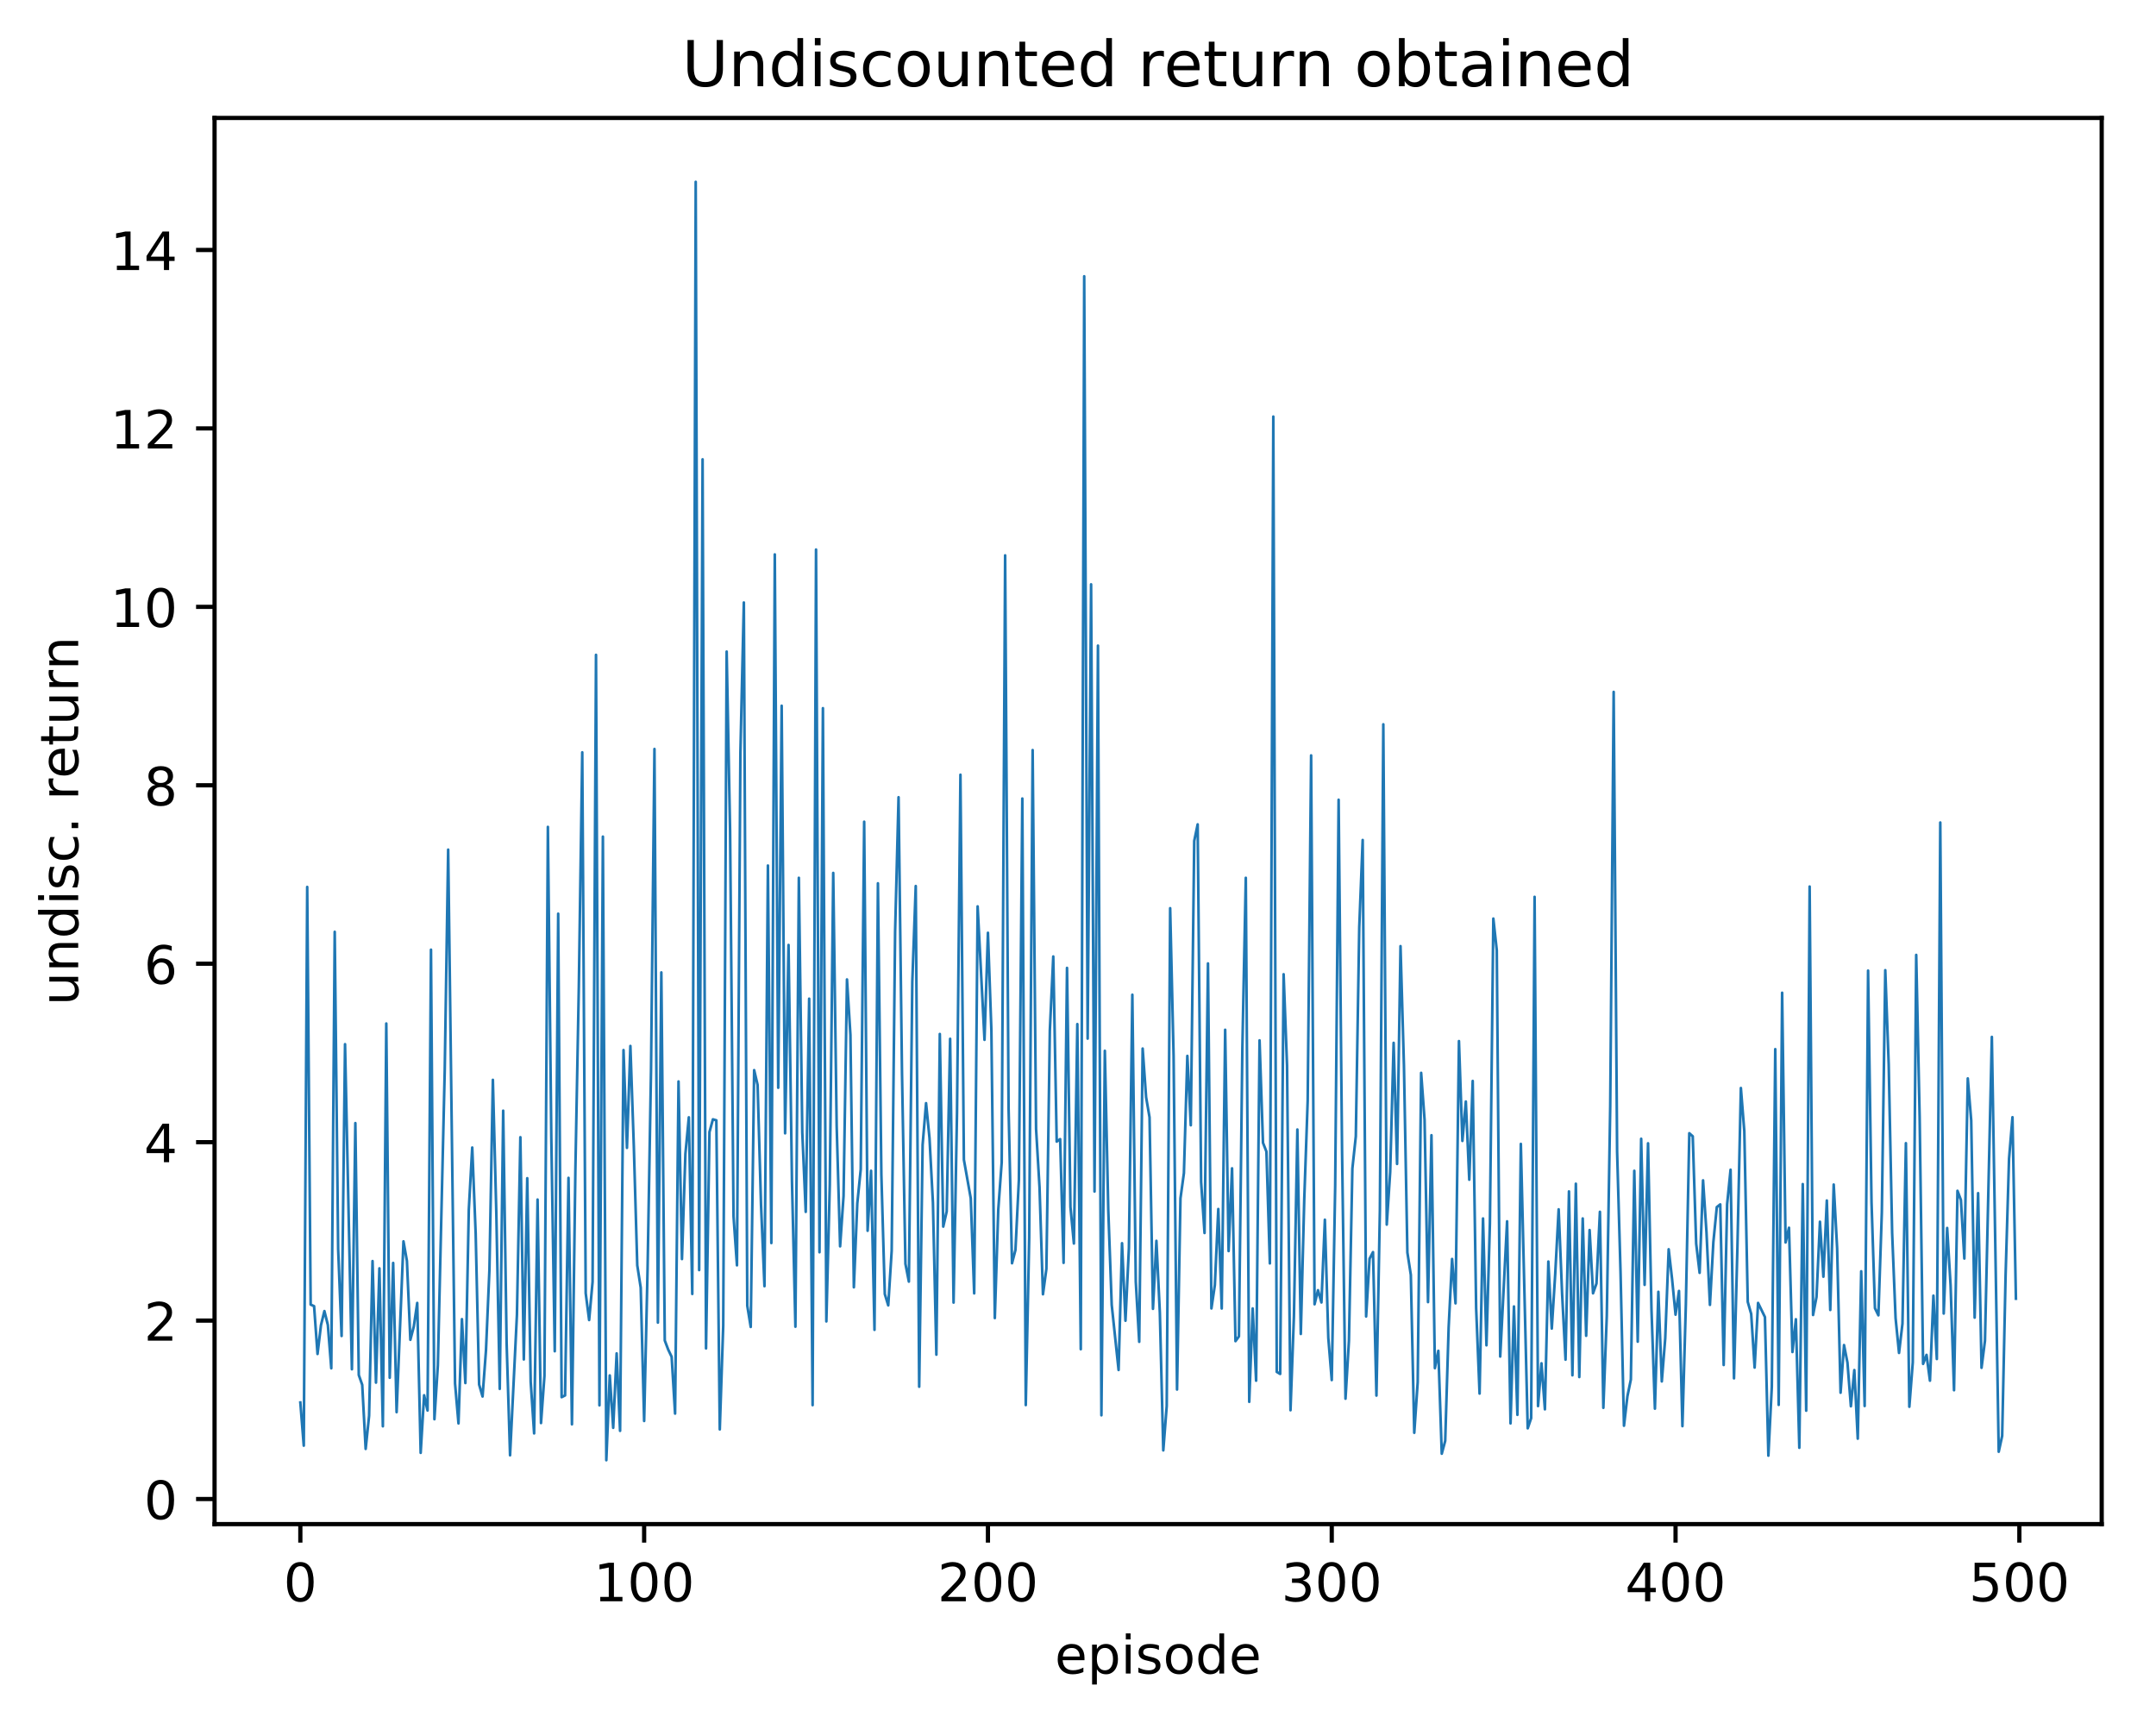 <?xml version="1.0" encoding="utf-8" standalone="no"?>
<!DOCTYPE svg PUBLIC "-//W3C//DTD SVG 1.1//EN"
  "http://www.w3.org/Graphics/SVG/1.1/DTD/svg11.dtd">
<!-- Created with matplotlib (http://matplotlib.org/) -->
<svg height="325pt" version="1.1" viewBox="0 0 408 325" width="408pt" xmlns="http://www.w3.org/2000/svg" xmlns:xlink="http://www.w3.org/1999/xlink">
 <defs>
  <style type="text/css">
*{stroke-linecap:butt;stroke-linejoin:round;}
  </style>
 </defs>
 <g id="figure_1">
  <g id="patch_1">
   <path d="M 0 325.986 
L 408.423 325.986 
L 408.423 0 
L 0 0 
z
" style="fill:#ffffff;"/>
  </g>
  <g id="axes_1">
   <g id="patch_2">
    <path d="M 40.603 288.43 
L 397.723 288.43 
L 397.723 22.318 
L 40.603 22.318 
z
" style="fill:#ffffff;"/>
   </g>
   <g id="matplotlib.axis_1">
    <g id="xtick_1">
     <g id="line2d_1">
      <defs>
       <path d="M 0 0 
L 0 3.5 
" id="mb8a145ad84" style="stroke:#000000;stroke-width:0.8;"/>
      </defs>
      <g>
       <use style="stroke:#000000;stroke-width:0.8;" x="56.836" xlink:href="#mb8a145ad84" y="288.43"/>
      </g>
     </g>
     <g id="text_1">
      <!-- 0 -->
      <defs>
       <path d="M 31.781 66.406 
Q 24.172 66.406 20.328 58.906 
Q 16.5 51.422 16.5 36.375 
Q 16.5 21.391 20.328 13.891 
Q 24.172 6.391 31.781 6.391 
Q 39.453 6.391 43.281 13.891 
Q 47.125 21.391 47.125 36.375 
Q 47.125 51.422 43.281 58.906 
Q 39.453 66.406 31.781 66.406 
z
M 31.781 74.219 
Q 44.047 74.219 50.516 64.516 
Q 56.984 54.828 56.984 36.375 
Q 56.984 17.969 50.516 8.266 
Q 44.047 -1.422 31.781 -1.422 
Q 19.531 -1.422 13.062 8.266 
Q 6.594 17.969 6.594 36.375 
Q 6.594 54.828 13.062 64.516 
Q 19.531 74.219 31.781 74.219 
z
" id="DejaVuSans-30"/>
      </defs>
      <g transform="translate(53.655 303.029)scale(0.1 -0.1)">
       <use xlink:href="#DejaVuSans-30"/>
      </g>
     </g>
    </g>
    <g id="xtick_2">
     <g id="line2d_2">
      <g>
       <use style="stroke:#000000;stroke-width:0.8;" x="121.897" xlink:href="#mb8a145ad84" y="288.43"/>
      </g>
     </g>
     <g id="text_2">
      <!-- 100 -->
      <defs>
       <path d="M 12.406 8.297 
L 28.516 8.297 
L 28.516 63.922 
L 10.984 60.406 
L 10.984 69.391 
L 28.422 72.906 
L 38.281 72.906 
L 38.281 8.297 
L 54.391 8.297 
L 54.391 0 
L 12.406 0 
z
" id="DejaVuSans-31"/>
      </defs>
      <g transform="translate(112.353 303.029)scale(0.1 -0.1)">
       <use xlink:href="#DejaVuSans-31"/>
       <use x="63.623" xlink:href="#DejaVuSans-30"/>
       <use x="127.246" xlink:href="#DejaVuSans-30"/>
      </g>
     </g>
    </g>
    <g id="xtick_3">
     <g id="line2d_3">
      <g>
       <use style="stroke:#000000;stroke-width:0.8;" x="186.958" xlink:href="#mb8a145ad84" y="288.43"/>
      </g>
     </g>
     <g id="text_3">
      <!-- 200 -->
      <defs>
       <path d="M 19.188 8.297 
L 53.609 8.297 
L 53.609 0 
L 7.328 0 
L 7.328 8.297 
Q 12.938 14.109 22.625 23.891 
Q 32.328 33.688 34.812 36.531 
Q 39.547 41.844 41.422 45.531 
Q 43.312 49.219 43.312 52.781 
Q 43.312 58.594 39.234 62.25 
Q 35.156 65.922 28.609 65.922 
Q 23.969 65.922 18.812 64.312 
Q 13.672 62.703 7.812 59.422 
L 7.812 69.391 
Q 13.766 71.781 18.938 73 
Q 24.125 74.219 28.422 74.219 
Q 39.75 74.219 46.484 68.547 
Q 53.219 62.891 53.219 53.422 
Q 53.219 48.922 51.531 44.891 
Q 49.859 40.875 45.406 35.406 
Q 44.188 33.984 37.641 27.219 
Q 31.109 20.453 19.188 8.297 
z
" id="DejaVuSans-32"/>
      </defs>
      <g transform="translate(177.414 303.029)scale(0.1 -0.1)">
       <use xlink:href="#DejaVuSans-32"/>
       <use x="63.623" xlink:href="#DejaVuSans-30"/>
       <use x="127.246" xlink:href="#DejaVuSans-30"/>
      </g>
     </g>
    </g>
    <g id="xtick_4">
     <g id="line2d_4">
      <g>
       <use style="stroke:#000000;stroke-width:0.8;" x="252.019" xlink:href="#mb8a145ad84" y="288.43"/>
      </g>
     </g>
     <g id="text_4">
      <!-- 300 -->
      <defs>
       <path d="M 40.578 39.312 
Q 47.656 37.797 51.625 33 
Q 55.609 28.219 55.609 21.188 
Q 55.609 10.406 48.188 4.484 
Q 40.766 -1.422 27.094 -1.422 
Q 22.516 -1.422 17.656 -0.516 
Q 12.797 0.391 7.625 2.203 
L 7.625 11.719 
Q 11.719 9.328 16.594 8.109 
Q 21.484 6.891 26.812 6.891 
Q 36.078 6.891 40.938 10.547 
Q 45.797 14.203 45.797 21.188 
Q 45.797 27.641 41.281 31.266 
Q 36.766 34.906 28.719 34.906 
L 20.219 34.906 
L 20.219 43.016 
L 29.109 43.016 
Q 36.375 43.016 40.234 45.922 
Q 44.094 48.828 44.094 54.297 
Q 44.094 59.906 40.109 62.906 
Q 36.141 65.922 28.719 65.922 
Q 24.656 65.922 20.016 65.031 
Q 15.375 64.156 9.812 62.312 
L 9.812 71.094 
Q 15.438 72.656 20.344 73.438 
Q 25.25 74.219 29.594 74.219 
Q 40.828 74.219 47.359 69.109 
Q 53.906 64.016 53.906 55.328 
Q 53.906 49.266 50.438 45.094 
Q 46.969 40.922 40.578 39.312 
z
" id="DejaVuSans-33"/>
      </defs>
      <g transform="translate(242.475 303.029)scale(0.1 -0.1)">
       <use xlink:href="#DejaVuSans-33"/>
       <use x="63.623" xlink:href="#DejaVuSans-30"/>
       <use x="127.246" xlink:href="#DejaVuSans-30"/>
      </g>
     </g>
    </g>
    <g id="xtick_5">
     <g id="line2d_5">
      <g>
       <use style="stroke:#000000;stroke-width:0.8;" x="317.08" xlink:href="#mb8a145ad84" y="288.43"/>
      </g>
     </g>
     <g id="text_5">
      <!-- 400 -->
      <defs>
       <path d="M 37.797 64.312 
L 12.891 25.391 
L 37.797 25.391 
z
M 35.203 72.906 
L 47.609 72.906 
L 47.609 25.391 
L 58.016 25.391 
L 58.016 17.188 
L 47.609 17.188 
L 47.609 0 
L 37.797 0 
L 37.797 17.188 
L 4.891 17.188 
L 4.891 26.703 
z
" id="DejaVuSans-34"/>
      </defs>
      <g transform="translate(307.536 303.029)scale(0.1 -0.1)">
       <use xlink:href="#DejaVuSans-34"/>
       <use x="63.623" xlink:href="#DejaVuSans-30"/>
       <use x="127.246" xlink:href="#DejaVuSans-30"/>
      </g>
     </g>
    </g>
    <g id="xtick_6">
     <g id="line2d_6">
      <g>
       <use style="stroke:#000000;stroke-width:0.8;" x="382.141" xlink:href="#mb8a145ad84" y="288.43"/>
      </g>
     </g>
     <g id="text_6">
      <!-- 500 -->
      <defs>
       <path d="M 10.797 72.906 
L 49.516 72.906 
L 49.516 64.594 
L 19.828 64.594 
L 19.828 46.734 
Q 21.969 47.469 24.109 47.828 
Q 26.266 48.188 28.422 48.188 
Q 40.625 48.188 47.75 41.5 
Q 54.891 34.812 54.891 23.391 
Q 54.891 11.625 47.562 5.094 
Q 40.234 -1.422 26.906 -1.422 
Q 22.312 -1.422 17.547 -0.641 
Q 12.797 0.141 7.719 1.703 
L 7.719 11.625 
Q 12.109 9.234 16.797 8.062 
Q 21.484 6.891 26.703 6.891 
Q 35.156 6.891 40.078 11.328 
Q 45.016 15.766 45.016 23.391 
Q 45.016 31 40.078 35.438 
Q 35.156 39.891 26.703 39.891 
Q 22.75 39.891 18.812 39.016 
Q 14.891 38.141 10.797 36.281 
z
" id="DejaVuSans-35"/>
      </defs>
      <g transform="translate(372.597 303.029)scale(0.1 -0.1)">
       <use xlink:href="#DejaVuSans-35"/>
       <use x="63.623" xlink:href="#DejaVuSans-30"/>
       <use x="127.246" xlink:href="#DejaVuSans-30"/>
      </g>
     </g>
    </g>
    <g id="text_7">
     <!-- episode -->
     <defs>
      <path d="M 56.203 29.594 
L 56.203 25.203 
L 14.891 25.203 
Q 15.484 15.922 20.484 11.062 
Q 25.484 6.203 34.422 6.203 
Q 39.594 6.203 44.453 7.469 
Q 49.312 8.734 54.109 11.281 
L 54.109 2.781 
Q 49.266 0.734 44.188 -0.344 
Q 39.109 -1.422 33.891 -1.422 
Q 20.797 -1.422 13.156 6.188 
Q 5.516 13.812 5.516 26.812 
Q 5.516 40.234 12.766 48.109 
Q 20.016 56 32.328 56 
Q 43.359 56 49.781 48.891 
Q 56.203 41.797 56.203 29.594 
z
M 47.219 32.234 
Q 47.125 39.594 43.094 43.984 
Q 39.062 48.391 32.422 48.391 
Q 24.906 48.391 20.391 44.141 
Q 15.875 39.891 15.188 32.172 
z
" id="DejaVuSans-65"/>
      <path d="M 18.109 8.203 
L 18.109 -20.797 
L 9.078 -20.797 
L 9.078 54.688 
L 18.109 54.688 
L 18.109 46.391 
Q 20.953 51.266 25.266 53.625 
Q 29.594 56 35.594 56 
Q 45.562 56 51.781 48.094 
Q 58.016 40.188 58.016 27.297 
Q 58.016 14.406 51.781 6.484 
Q 45.562 -1.422 35.594 -1.422 
Q 29.594 -1.422 25.266 0.953 
Q 20.953 3.328 18.109 8.203 
z
M 48.688 27.297 
Q 48.688 37.203 44.609 42.844 
Q 40.531 48.484 33.406 48.484 
Q 26.266 48.484 22.188 42.844 
Q 18.109 37.203 18.109 27.297 
Q 18.109 17.391 22.188 11.75 
Q 26.266 6.109 33.406 6.109 
Q 40.531 6.109 44.609 11.75 
Q 48.688 17.391 48.688 27.297 
z
" id="DejaVuSans-70"/>
      <path d="M 9.422 54.688 
L 18.406 54.688 
L 18.406 0 
L 9.422 0 
z
M 9.422 75.984 
L 18.406 75.984 
L 18.406 64.594 
L 9.422 64.594 
z
" id="DejaVuSans-69"/>
      <path d="M 44.281 53.078 
L 44.281 44.578 
Q 40.484 46.531 36.375 47.5 
Q 32.281 48.484 27.875 48.484 
Q 21.188 48.484 17.844 46.438 
Q 14.5 44.391 14.5 40.281 
Q 14.5 37.156 16.891 35.375 
Q 19.281 33.594 26.516 31.984 
L 29.594 31.297 
Q 39.156 29.25 43.188 25.516 
Q 47.219 21.781 47.219 15.094 
Q 47.219 7.469 41.188 3.016 
Q 35.156 -1.422 24.609 -1.422 
Q 20.219 -1.422 15.453 -0.562 
Q 10.688 0.297 5.422 2 
L 5.422 11.281 
Q 10.406 8.688 15.234 7.391 
Q 20.062 6.109 24.812 6.109 
Q 31.156 6.109 34.562 8.281 
Q 37.984 10.453 37.984 14.406 
Q 37.984 18.062 35.516 20.016 
Q 33.062 21.969 24.703 23.781 
L 21.578 24.516 
Q 13.234 26.266 9.516 29.906 
Q 5.812 33.547 5.812 39.891 
Q 5.812 47.609 11.281 51.797 
Q 16.75 56 26.812 56 
Q 31.781 56 36.172 55.266 
Q 40.578 54.547 44.281 53.078 
z
" id="DejaVuSans-73"/>
      <path d="M 30.609 48.391 
Q 23.391 48.391 19.188 42.75 
Q 14.984 37.109 14.984 27.297 
Q 14.984 17.484 19.156 11.844 
Q 23.344 6.203 30.609 6.203 
Q 37.797 6.203 41.984 11.859 
Q 46.188 17.531 46.188 27.297 
Q 46.188 37.016 41.984 42.703 
Q 37.797 48.391 30.609 48.391 
z
M 30.609 56 
Q 42.328 56 49.016 48.375 
Q 55.719 40.766 55.719 27.297 
Q 55.719 13.875 49.016 6.219 
Q 42.328 -1.422 30.609 -1.422 
Q 18.844 -1.422 12.172 6.219 
Q 5.516 13.875 5.516 27.297 
Q 5.516 40.766 12.172 48.375 
Q 18.844 56 30.609 56 
z
" id="DejaVuSans-6f"/>
      <path d="M 45.406 46.391 
L 45.406 75.984 
L 54.391 75.984 
L 54.391 0 
L 45.406 0 
L 45.406 8.203 
Q 42.578 3.328 38.25 0.953 
Q 33.938 -1.422 27.875 -1.422 
Q 17.969 -1.422 11.734 6.484 
Q 5.516 14.406 5.516 27.297 
Q 5.516 40.188 11.734 48.094 
Q 17.969 56 27.875 56 
Q 33.938 56 38.25 53.625 
Q 42.578 51.266 45.406 46.391 
z
M 14.797 27.297 
Q 14.797 17.391 18.875 11.75 
Q 22.953 6.109 30.078 6.109 
Q 37.203 6.109 41.297 11.75 
Q 45.406 17.391 45.406 27.297 
Q 45.406 37.203 41.297 42.844 
Q 37.203 48.484 30.078 48.484 
Q 22.953 48.484 18.875 42.844 
Q 14.797 37.203 14.797 27.297 
z
" id="DejaVuSans-64"/>
     </defs>
     <g transform="translate(199.608 316.707)scale(0.1 -0.1)">
      <use xlink:href="#DejaVuSans-65"/>
      <use x="61.523" xlink:href="#DejaVuSans-70"/>
      <use x="125" xlink:href="#DejaVuSans-69"/>
      <use x="152.783" xlink:href="#DejaVuSans-73"/>
      <use x="204.883" xlink:href="#DejaVuSans-6f"/>
      <use x="266.064" xlink:href="#DejaVuSans-64"/>
      <use x="329.541" xlink:href="#DejaVuSans-65"/>
     </g>
    </g>
   </g>
   <g id="matplotlib.axis_2">
    <g id="ytick_1">
     <g id="line2d_7">
      <defs>
       <path d="M 0 0 
L -3.5 0 
" id="meff7d8049c" style="stroke:#000000;stroke-width:0.8;"/>
      </defs>
      <g>
       <use style="stroke:#000000;stroke-width:0.8;" x="40.603" xlink:href="#meff7d8049c" y="283.68"/>
      </g>
     </g>
     <g id="text_8">
      <!-- 0 -->
      <g transform="translate(27.241 287.48)scale(0.1 -0.1)">
       <use xlink:href="#DejaVuSans-30"/>
      </g>
     </g>
    </g>
    <g id="ytick_2">
     <g id="line2d_8">
      <g>
       <use style="stroke:#000000;stroke-width:0.8;" x="40.603" xlink:href="#meff7d8049c" y="249.913"/>
      </g>
     </g>
     <g id="text_9">
      <!-- 2 -->
      <g transform="translate(27.241 253.712)scale(0.1 -0.1)">
       <use xlink:href="#DejaVuSans-32"/>
      </g>
     </g>
    </g>
    <g id="ytick_3">
     <g id="line2d_9">
      <g>
       <use style="stroke:#000000;stroke-width:0.8;" x="40.603" xlink:href="#meff7d8049c" y="216.145"/>
      </g>
     </g>
     <g id="text_10">
      <!-- 4 -->
      <g transform="translate(27.241 219.944)scale(0.1 -0.1)">
       <use xlink:href="#DejaVuSans-34"/>
      </g>
     </g>
    </g>
    <g id="ytick_4">
     <g id="line2d_10">
      <g>
       <use style="stroke:#000000;stroke-width:0.8;" x="40.603" xlink:href="#meff7d8049c" y="182.377"/>
      </g>
     </g>
     <g id="text_11">
      <!-- 6 -->
      <defs>
       <path d="M 33.016 40.375 
Q 26.375 40.375 22.484 35.828 
Q 18.609 31.297 18.609 23.391 
Q 18.609 15.531 22.484 10.953 
Q 26.375 6.391 33.016 6.391 
Q 39.656 6.391 43.531 10.953 
Q 47.406 15.531 47.406 23.391 
Q 47.406 31.297 43.531 35.828 
Q 39.656 40.375 33.016 40.375 
z
M 52.594 71.297 
L 52.594 62.312 
Q 48.875 64.062 45.094 64.984 
Q 41.312 65.922 37.594 65.922 
Q 27.828 65.922 22.672 59.328 
Q 17.531 52.734 16.797 39.406 
Q 19.672 43.656 24.016 45.922 
Q 28.375 48.188 33.594 48.188 
Q 44.578 48.188 50.953 41.516 
Q 57.328 34.859 57.328 23.391 
Q 57.328 12.156 50.688 5.359 
Q 44.047 -1.422 33.016 -1.422 
Q 20.359 -1.422 13.672 8.266 
Q 6.984 17.969 6.984 36.375 
Q 6.984 53.656 15.188 63.938 
Q 23.391 74.219 37.203 74.219 
Q 40.922 74.219 44.703 73.484 
Q 48.484 72.75 52.594 71.297 
z
" id="DejaVuSans-36"/>
      </defs>
      <g transform="translate(27.241 186.176)scale(0.1 -0.1)">
       <use xlink:href="#DejaVuSans-36"/>
      </g>
     </g>
    </g>
    <g id="ytick_5">
     <g id="line2d_11">
      <g>
       <use style="stroke:#000000;stroke-width:0.8;" x="40.603" xlink:href="#meff7d8049c" y="148.609"/>
      </g>
     </g>
     <g id="text_12">
      <!-- 8 -->
      <defs>
       <path d="M 31.781 34.625 
Q 24.75 34.625 20.719 30.859 
Q 16.703 27.094 16.703 20.516 
Q 16.703 13.922 20.719 10.156 
Q 24.75 6.391 31.781 6.391 
Q 38.812 6.391 42.859 10.172 
Q 46.922 13.969 46.922 20.516 
Q 46.922 27.094 42.891 30.859 
Q 38.875 34.625 31.781 34.625 
z
M 21.922 38.812 
Q 15.578 40.375 12.031 44.719 
Q 8.5 49.078 8.5 55.328 
Q 8.5 64.062 14.719 69.141 
Q 20.953 74.219 31.781 74.219 
Q 42.672 74.219 48.875 69.141 
Q 55.078 64.062 55.078 55.328 
Q 55.078 49.078 51.531 44.719 
Q 48 40.375 41.703 38.812 
Q 48.828 37.156 52.797 32.312 
Q 56.781 27.484 56.781 20.516 
Q 56.781 9.906 50.312 4.234 
Q 43.844 -1.422 31.781 -1.422 
Q 19.734 -1.422 13.25 4.234 
Q 6.781 9.906 6.781 20.516 
Q 6.781 27.484 10.781 32.312 
Q 14.797 37.156 21.922 38.812 
z
M 18.312 54.391 
Q 18.312 48.734 21.844 45.562 
Q 25.391 42.391 31.781 42.391 
Q 38.141 42.391 41.719 45.562 
Q 45.312 48.734 45.312 54.391 
Q 45.312 60.062 41.719 63.234 
Q 38.141 66.406 31.781 66.406 
Q 25.391 66.406 21.844 63.234 
Q 18.312 60.062 18.312 54.391 
z
" id="DejaVuSans-38"/>
      </defs>
      <g transform="translate(27.241 152.409)scale(0.1 -0.1)">
       <use xlink:href="#DejaVuSans-38"/>
      </g>
     </g>
    </g>
    <g id="ytick_6">
     <g id="line2d_12">
      <g>
       <use style="stroke:#000000;stroke-width:0.8;" x="40.603" xlink:href="#meff7d8049c" y="114.842"/>
      </g>
     </g>
     <g id="text_13">
      <!-- 10 -->
      <g transform="translate(20.878 118.641)scale(0.1 -0.1)">
       <use xlink:href="#DejaVuSans-31"/>
       <use x="63.623" xlink:href="#DejaVuSans-30"/>
      </g>
     </g>
    </g>
    <g id="ytick_7">
     <g id="line2d_13">
      <g>
       <use style="stroke:#000000;stroke-width:0.8;" x="40.603" xlink:href="#meff7d8049c" y="81.074"/>
      </g>
     </g>
     <g id="text_14">
      <!-- 12 -->
      <g transform="translate(20.878 84.873)scale(0.1 -0.1)">
       <use xlink:href="#DejaVuSans-31"/>
       <use x="63.623" xlink:href="#DejaVuSans-32"/>
      </g>
     </g>
    </g>
    <g id="ytick_8">
     <g id="line2d_14">
      <g>
       <use style="stroke:#000000;stroke-width:0.8;" x="40.603" xlink:href="#meff7d8049c" y="47.306"/>
      </g>
     </g>
     <g id="text_15">
      <!-- 14 -->
      <g transform="translate(20.878 51.105)scale(0.1 -0.1)">
       <use xlink:href="#DejaVuSans-31"/>
       <use x="63.623" xlink:href="#DejaVuSans-34"/>
      </g>
     </g>
    </g>
    <g id="text_16">
     <!-- undisc. return -->
     <defs>
      <path d="M 8.5 21.578 
L 8.5 54.688 
L 17.484 54.688 
L 17.484 21.922 
Q 17.484 14.156 20.5 10.266 
Q 23.531 6.391 29.594 6.391 
Q 36.859 6.391 41.078 11.031 
Q 45.312 15.672 45.312 23.688 
L 45.312 54.688 
L 54.297 54.688 
L 54.297 0 
L 45.312 0 
L 45.312 8.406 
Q 42.047 3.422 37.719 1 
Q 33.406 -1.422 27.688 -1.422 
Q 18.266 -1.422 13.375 4.438 
Q 8.5 10.297 8.5 21.578 
z
M 31.109 56 
z
" id="DejaVuSans-75"/>
      <path d="M 54.891 33.016 
L 54.891 0 
L 45.906 0 
L 45.906 32.719 
Q 45.906 40.484 42.875 44.328 
Q 39.844 48.188 33.797 48.188 
Q 26.516 48.188 22.312 43.547 
Q 18.109 38.922 18.109 30.906 
L 18.109 0 
L 9.078 0 
L 9.078 54.688 
L 18.109 54.688 
L 18.109 46.188 
Q 21.344 51.125 25.703 53.562 
Q 30.078 56 35.797 56 
Q 45.219 56 50.047 50.172 
Q 54.891 44.344 54.891 33.016 
z
" id="DejaVuSans-6e"/>
      <path d="M 48.781 52.594 
L 48.781 44.188 
Q 44.969 46.297 41.141 47.344 
Q 37.312 48.391 33.406 48.391 
Q 24.656 48.391 19.812 42.844 
Q 14.984 37.312 14.984 27.297 
Q 14.984 17.281 19.812 11.734 
Q 24.656 6.203 33.406 6.203 
Q 37.312 6.203 41.141 7.25 
Q 44.969 8.297 48.781 10.406 
L 48.781 2.094 
Q 45.016 0.344 40.984 -0.531 
Q 36.969 -1.422 32.422 -1.422 
Q 20.062 -1.422 12.781 6.344 
Q 5.516 14.109 5.516 27.297 
Q 5.516 40.672 12.859 48.328 
Q 20.219 56 33.016 56 
Q 37.156 56 41.109 55.141 
Q 45.062 54.297 48.781 52.594 
z
" id="DejaVuSans-63"/>
      <path d="M 10.688 12.406 
L 21 12.406 
L 21 0 
L 10.688 0 
z
" id="DejaVuSans-2e"/>
      <path id="DejaVuSans-20"/>
      <path d="M 41.109 46.297 
Q 39.594 47.172 37.812 47.578 
Q 36.031 48 33.891 48 
Q 26.266 48 22.188 43.047 
Q 18.109 38.094 18.109 28.812 
L 18.109 0 
L 9.078 0 
L 9.078 54.688 
L 18.109 54.688 
L 18.109 46.188 
Q 20.953 51.172 25.484 53.578 
Q 30.031 56 36.531 56 
Q 37.453 56 38.578 55.875 
Q 39.703 55.766 41.062 55.516 
z
" id="DejaVuSans-72"/>
      <path d="M 18.312 70.219 
L 18.312 54.688 
L 36.812 54.688 
L 36.812 47.703 
L 18.312 47.703 
L 18.312 18.016 
Q 18.312 11.328 20.141 9.422 
Q 21.969 7.516 27.594 7.516 
L 36.812 7.516 
L 36.812 0 
L 27.594 0 
Q 17.188 0 13.234 3.875 
Q 9.281 7.766 9.281 18.016 
L 9.281 47.703 
L 2.688 47.703 
L 2.688 54.688 
L 9.281 54.688 
L 9.281 70.219 
z
" id="DejaVuSans-74"/>
     </defs>
     <g transform="translate(14.798 190.29)rotate(-90)scale(0.1 -0.1)">
      <use xlink:href="#DejaVuSans-75"/>
      <use x="63.379" xlink:href="#DejaVuSans-6e"/>
      <use x="126.758" xlink:href="#DejaVuSans-64"/>
      <use x="190.234" xlink:href="#DejaVuSans-69"/>
      <use x="218.018" xlink:href="#DejaVuSans-73"/>
      <use x="270.117" xlink:href="#DejaVuSans-63"/>
      <use x="325.098" xlink:href="#DejaVuSans-2e"/>
      <use x="356.885" xlink:href="#DejaVuSans-20"/>
      <use x="388.672" xlink:href="#DejaVuSans-72"/>
      <use x="429.754" xlink:href="#DejaVuSans-65"/>
      <use x="491.277" xlink:href="#DejaVuSans-74"/>
      <use x="530.486" xlink:href="#DejaVuSans-75"/>
      <use x="593.865" xlink:href="#DejaVuSans-72"/>
      <use x="634.963" xlink:href="#DejaVuSans-6e"/>
     </g>
    </g>
   </g>
   <g id="line2d_15">
    <path clip-path="url(#p24b86c7a98)" d="M 56.836 265.409 
L 57.486 273.58 
L 58.137 167.849 
L 58.788 246.887 
L 59.438 247.181 
L 60.089 256.233 
L 60.74 250.785 
L 61.39 248.109 
L 62.041 250.73 
L 62.691 258.94 
L 63.342 176.343 
L 63.993 236.384 
L 64.643 252.828 
L 65.294 197.608 
L 66.595 259.124 
L 67.246 212.539 
L 67.896 260.215 
L 68.547 262.074 
L 69.197 274.197 
L 69.848 267.919 
L 70.499 238.652 
L 71.149 261.653 
L 71.8 240.028 
L 72.451 269.918 
L 73.101 193.694 
L 73.752 260.731 
L 74.402 239.005 
L 75.053 267.241 
L 76.354 234.917 
L 77.005 238.623 
L 77.655 253.547 
L 78.306 251.034 
L 78.957 246.573 
L 79.607 274.943 
L 80.258 264.043 
L 80.908 266.93 
L 81.559 179.722 
L 82.21 268.578 
L 82.86 258.372 
L 84.161 202.547 
L 84.812 160.789 
L 86.113 261.818 
L 86.764 269.368 
L 87.415 249.641 
L 88.065 261.733 
L 88.716 228.928 
L 89.366 217.164 
L 90.017 233.484 
L 90.668 262.013 
L 91.318 264.281 
L 91.969 255.503 
L 92.619 240.311 
L 93.27 204.354 
L 93.921 229.469 
L 94.571 262.838 
L 95.222 210.191 
L 95.872 254.152 
L 96.523 275.403 
L 97.824 248.807 
L 98.475 215.211 
L 99.126 257.265 
L 99.776 222.97 
L 100.427 261.5 
L 101.077 271.26 
L 101.728 227.01 
L 102.379 269.302 
L 103.029 260.408 
L 103.68 156.485 
L 104.33 215.24 
L 104.981 255.714 
L 105.632 172.914 
L 106.282 264.409 
L 106.933 264.075 
L 107.583 222.902 
L 108.234 269.54 
L 108.885 221.388 
L 109.535 186.815 
L 110.186 142.376 
L 110.837 244.731 
L 111.487 249.808 
L 112.138 242.584 
L 112.788 123.925 
L 113.439 265.947 
L 114.09 158.327 
L 114.74 276.334 
L 115.391 260.293 
L 116.041 270.206 
L 116.692 256.118 
L 117.343 270.779 
L 117.993 198.72 
L 118.644 217.228 
L 119.294 197.941 
L 119.945 216.961 
L 120.596 239.461 
L 121.246 243.671 
L 121.897 268.912 
L 122.547 240.165 
L 123.198 202.538 
L 123.849 141.741 
L 124.499 250.294 
L 125.15 184.025 
L 125.801 253.682 
L 126.451 255.404 
L 127.102 256.771 
L 127.752 267.511 
L 128.403 204.661 
L 129.054 238.269 
L 129.704 218.346 
L 130.355 211.445 
L 131.005 244.873 
L 131.656 34.414 
L 132.307 240.356 
L 132.957 86.925 
L 133.608 255.176 
L 134.258 214.243 
L 134.909 211.826 
L 135.56 212.012 
L 136.21 270.504 
L 136.861 250.903 
L 137.512 123.306 
L 138.162 157.251 
L 138.813 230.173 
L 139.463 239.454 
L 140.114 142.404 
L 140.765 114.02 
L 141.415 247.104 
L 142.066 251.113 
L 142.716 202.518 
L 143.367 205.307 
L 144.018 228.067 
L 144.668 243.404 
L 145.319 163.796 
L 145.969 235.237 
L 146.62 104.92 
L 147.271 205.849 
L 147.921 133.559 
L 148.572 214.471 
L 149.223 178.827 
L 149.873 223.606 
L 150.524 251.071 
L 151.174 166.117 
L 151.825 214.312 
L 152.476 229.338 
L 153.126 188.993 
L 153.777 265.915 
L 154.427 104.002 
L 155.078 236.978 
L 155.729 134.019 
L 156.379 250.069 
L 157.03 224.169 
L 157.68 165.196 
L 158.331 213.102 
L 158.982 235.862 
L 159.632 226.351 
L 160.283 185.354 
L 160.934 195.844 
L 161.584 243.612 
L 162.235 227.724 
L 162.885 221.299 
L 163.536 155.508 
L 164.187 232.913 
L 164.837 221.562 
L 165.488 251.663 
L 166.138 167.161 
L 166.789 222.325 
L 167.44 244.894 
L 168.09 247.032 
L 168.741 236.706 
L 169.391 176.255 
L 170.042 150.872 
L 170.693 203.021 
L 171.343 239.179 
L 171.994 242.536 
L 172.644 185.779 
L 173.295 167.677 
L 173.946 262.427 
L 174.596 216.642 
L 175.247 208.767 
L 175.898 215.369 
L 176.548 227.621 
L 177.199 256.36 
L 177.849 195.676 
L 178.5 232.128 
L 179.151 229.271 
L 179.801 196.588 
L 180.452 246.506 
L 181.102 210.647 
L 181.753 146.611 
L 182.404 219.463 
L 183.705 226.774 
L 184.355 244.76 
L 185.006 171.528 
L 186.307 196.779 
L 186.958 176.522 
L 187.609 195.011 
L 188.259 249.435 
L 188.91 228.934 
L 189.56 219.966 
L 190.211 105.1 
L 190.862 209.667 
L 191.512 239.063 
L 192.163 236.55 
L 192.813 223.276 
L 193.464 151.115 
L 194.115 265.901 
L 194.765 234.289 
L 195.416 141.947 
L 196.066 213.646 
L 196.717 224.645 
L 197.368 244.932 
L 198.018 240.122 
L 198.669 195.047 
L 199.32 181.011 
L 199.97 216.038 
L 200.621 215.573 
L 201.271 238.987 
L 201.922 183.17 
L 202.573 228.424 
L 203.223 235.327 
L 203.874 193.803 
L 204.524 255.329 
L 205.175 52.283 
L 205.826 196.548 
L 206.476 110.583 
L 207.127 225.488 
L 207.777 122.183 
L 208.428 267.833 
L 209.079 198.86 
L 209.729 228.973 
L 210.38 246.95 
L 211.681 259.26 
L 212.332 235.273 
L 212.982 249.938 
L 213.633 236.221 
L 214.284 188.249 
L 214.934 242.532 
L 215.585 253.928 
L 216.235 198.432 
L 216.886 207.632 
L 217.537 211.439 
L 218.187 247.69 
L 218.838 234.824 
L 219.488 248.408 
L 220.139 274.475 
L 220.79 266.078 
L 221.44 171.872 
L 222.091 199.822 
L 222.741 262.961 
L 223.392 226.775 
L 224.043 222.001 
L 224.693 199.824 
L 225.344 212.948 
L 225.995 159.137 
L 226.645 156.006 
L 227.296 223.658 
L 227.946 233.338 
L 228.597 182.325 
L 229.248 247.613 
L 229.898 243.187 
L 230.549 228.798 
L 231.199 247.626 
L 231.85 194.877 
L 232.501 236.757 
L 233.151 221.098 
L 233.802 253.806 
L 234.452 252.904 
L 235.103 198.38 
L 235.754 166.119 
L 236.404 265.288 
L 237.055 247.615 
L 237.706 261.287 
L 238.356 196.883 
L 239.007 216.264 
L 239.657 217.929 
L 240.308 239.091 
L 240.959 78.837 
L 241.609 259.622 
L 242.26 260.011 
L 242.91 184.371 
L 243.561 201.655 
L 244.212 266.878 
L 244.862 249.101 
L 245.513 213.755 
L 246.163 252.444 
L 246.814 227.03 
L 247.465 208.322 
L 248.115 142.955 
L 248.766 246.824 
L 249.417 244.161 
L 250.067 246.482 
L 250.718 230.824 
L 251.368 253.187 
L 252.019 261.17 
L 252.67 224.389 
L 253.32 151.348 
L 253.971 217.881 
L 254.621 264.696 
L 255.272 253.738 
L 255.923 221.136 
L 256.573 215.062 
L 257.224 175.478 
L 257.874 158.965 
L 258.525 249.131 
L 259.176 238.203 
L 259.826 236.956 
L 260.477 264.105 
L 261.127 229.106 
L 261.778 137.075 
L 262.429 231.746 
L 263.079 221.78 
L 263.73 197.353 
L 264.381 220.267 
L 265.031 179.05 
L 265.682 201.684 
L 266.332 237.033 
L 266.983 241.253 
L 267.634 271.148 
L 268.284 261.571 
L 268.935 203.03 
L 269.585 211.896 
L 270.236 246.415 
L 270.887 214.832 
L 271.537 258.911 
L 272.188 255.63 
L 272.838 275.106 
L 273.489 272.675 
L 274.14 251.21 
L 274.79 238.254 
L 275.441 246.649 
L 276.092 197.018 
L 276.742 215.913 
L 277.393 208.456 
L 278.043 223.251 
L 278.694 204.564 
L 279.345 247.557 
L 279.995 263.725 
L 280.646 230.59 
L 281.296 254.591 
L 281.947 231.498 
L 282.598 173.837 
L 283.248 179.825 
L 283.899 256.717 
L 285.2 231.126 
L 285.851 269.367 
L 286.501 247.239 
L 287.152 267.747 
L 287.803 216.477 
L 289.104 270.298 
L 289.754 268.374 
L 290.405 169.722 
L 291.056 266.093 
L 291.706 257.996 
L 292.357 266.705 
L 293.007 238.74 
L 293.658 251.421 
L 294.309 241.105 
L 294.959 228.86 
L 295.61 244.826 
L 296.26 257.305 
L 296.911 225.468 
L 297.562 260.266 
L 298.212 224.013 
L 298.863 260.598 
L 299.513 230.587 
L 300.164 252.789 
L 300.815 232.779 
L 301.465 244.749 
L 302.116 242.9 
L 302.767 229.328 
L 303.417 266.422 
L 304.068 249.024 
L 304.718 209.358 
L 305.369 130.937 
L 306.02 217.922 
L 306.67 240.774 
L 307.321 269.811 
L 307.971 264.229 
L 308.622 261.071 
L 309.273 221.564 
L 309.923 253.904 
L 310.574 215.506 
L 311.224 243.151 
L 311.875 216.364 
L 312.526 247.864 
L 313.176 266.58 
L 313.827 244.466 
L 314.478 261.425 
L 315.128 253.269 
L 315.779 236.415 
L 316.429 242.104 
L 317.08 248.792 
L 317.731 244.301 
L 318.381 269.891 
L 319.032 246.845 
L 319.682 214.456 
L 320.333 215.039 
L 320.984 235.359 
L 321.634 240.874 
L 322.285 223.374 
L 322.935 233.24 
L 323.586 246.942 
L 324.237 235.05 
L 324.887 228.438 
L 325.538 227.924 
L 326.189 258.318 
L 326.839 227.894 
L 327.49 221.362 
L 328.14 260.843 
L 328.791 235.896 
L 329.442 205.897 
L 330.092 214.063 
L 330.743 246.371 
L 331.393 248.651 
L 332.044 258.802 
L 332.695 246.568 
L 333.996 249.248 
L 334.646 275.47 
L 335.297 262.43 
L 335.948 198.545 
L 336.598 265.866 
L 337.249 187.871 
L 337.9 235.126 
L 338.55 232.343 
L 339.201 255.862 
L 339.851 249.661 
L 340.502 273.982 
L 341.153 224.081 
L 341.803 266.963 
L 342.454 167.773 
L 343.104 248.854 
L 343.755 245.436 
L 344.406 231.203 
L 345.056 241.608 
L 345.707 227.189 
L 346.357 247.906 
L 347.008 224.17 
L 347.659 236.235 
L 348.309 263.562 
L 348.96 254.542 
L 349.61 257.86 
L 350.261 266.126 
L 350.912 259.278 
L 351.562 272.258 
L 352.213 240.584 
L 352.864 266.078 
L 353.514 183.683 
L 354.165 227.498 
L 354.815 247.572 
L 355.466 248.915 
L 356.117 229.412 
L 356.767 183.603 
L 357.418 201.45 
L 358.068 233.336 
L 358.719 249.45 
L 359.37 256.034 
L 360.02 250.491 
L 360.671 216.341 
L 361.321 266.221 
L 361.972 257.826 
L 362.623 180.71 
L 363.273 211.44 
L 363.924 258.108 
L 364.575 256.4 
L 365.225 261.283 
L 365.876 245.194 
L 366.526 257.184 
L 367.177 155.654 
L 367.828 248.578 
L 368.478 232.388 
L 369.129 243.237 
L 369.779 263.092 
L 370.43 225.35 
L 371.081 227.08 
L 371.731 238.169 
L 372.382 204.085 
L 373.032 212.055 
L 373.683 249.351 
L 374.334 225.794 
L 374.984 258.847 
L 375.635 253.725 
L 376.936 196.23 
L 378.237 274.735 
L 378.888 271.742 
L 379.539 241.302 
L 380.189 219.273 
L 380.84 211.423 
L 381.49 245.769 
L 381.49 245.769 
" style="fill:none;stroke:#1f77b4;stroke-linecap:square;stroke-width:0.5;"/>
   </g>
   <g id="patch_3">
    <path d="M 40.603 288.43 
L 40.603 22.318 
" style="fill:none;stroke:#000000;stroke-linecap:square;stroke-linejoin:miter;stroke-width:0.8;"/>
   </g>
   <g id="patch_4">
    <path d="M 397.723 288.43 
L 397.723 22.318 
" style="fill:none;stroke:#000000;stroke-linecap:square;stroke-linejoin:miter;stroke-width:0.8;"/>
   </g>
   <g id="patch_5">
    <path d="M 40.603 288.43 
L 397.723 288.43 
" style="fill:none;stroke:#000000;stroke-linecap:square;stroke-linejoin:miter;stroke-width:0.8;"/>
   </g>
   <g id="patch_6">
    <path d="M 40.603 22.318 
L 397.723 22.318 
" style="fill:none;stroke:#000000;stroke-linecap:square;stroke-linejoin:miter;stroke-width:0.8;"/>
   </g>
   <g id="text_17">
    <!-- Undiscounted return obtained -->
    <defs>
     <path d="M 8.688 72.906 
L 18.609 72.906 
L 18.609 28.609 
Q 18.609 16.891 22.844 11.734 
Q 27.094 6.594 36.625 6.594 
Q 46.094 6.594 50.344 11.734 
Q 54.594 16.891 54.594 28.609 
L 54.594 72.906 
L 64.5 72.906 
L 64.5 27.391 
Q 64.5 13.141 57.438 5.859 
Q 50.391 -1.422 36.625 -1.422 
Q 22.797 -1.422 15.734 5.859 
Q 8.688 13.141 8.688 27.391 
z
" id="DejaVuSans-55"/>
     <path d="M 48.688 27.297 
Q 48.688 37.203 44.609 42.844 
Q 40.531 48.484 33.406 48.484 
Q 26.266 48.484 22.188 42.844 
Q 18.109 37.203 18.109 27.297 
Q 18.109 17.391 22.188 11.75 
Q 26.266 6.109 33.406 6.109 
Q 40.531 6.109 44.609 11.75 
Q 48.688 17.391 48.688 27.297 
z
M 18.109 46.391 
Q 20.953 51.266 25.266 53.625 
Q 29.594 56 35.594 56 
Q 45.562 56 51.781 48.094 
Q 58.016 40.188 58.016 27.297 
Q 58.016 14.406 51.781 6.484 
Q 45.562 -1.422 35.594 -1.422 
Q 29.594 -1.422 25.266 0.953 
Q 20.953 3.328 18.109 8.203 
L 18.109 0 
L 9.078 0 
L 9.078 75.984 
L 18.109 75.984 
z
" id="DejaVuSans-62"/>
     <path d="M 34.281 27.484 
Q 23.391 27.484 19.188 25 
Q 14.984 22.516 14.984 16.5 
Q 14.984 11.719 18.141 8.906 
Q 21.297 6.109 26.703 6.109 
Q 34.188 6.109 38.703 11.406 
Q 43.219 16.703 43.219 25.484 
L 43.219 27.484 
z
M 52.203 31.203 
L 52.203 0 
L 43.219 0 
L 43.219 8.297 
Q 40.141 3.328 35.547 0.953 
Q 30.953 -1.422 24.312 -1.422 
Q 15.922 -1.422 10.953 3.297 
Q 6 8.016 6 15.922 
Q 6 25.141 12.172 29.828 
Q 18.359 34.516 30.609 34.516 
L 43.219 34.516 
L 43.219 35.406 
Q 43.219 41.609 39.141 45 
Q 35.062 48.391 27.688 48.391 
Q 23 48.391 18.547 47.266 
Q 14.109 46.141 10.016 43.891 
L 10.016 52.203 
Q 14.938 54.109 19.578 55.047 
Q 24.219 56 28.609 56 
Q 40.484 56 46.344 49.844 
Q 52.203 43.703 52.203 31.203 
z
" id="DejaVuSans-61"/>
    </defs>
    <g transform="translate(129.067 16.318)scale(0.12 -0.12)">
     <use xlink:href="#DejaVuSans-55"/>
     <use x="73.193" xlink:href="#DejaVuSans-6e"/>
     <use x="136.572" xlink:href="#DejaVuSans-64"/>
     <use x="200.049" xlink:href="#DejaVuSans-69"/>
     <use x="227.832" xlink:href="#DejaVuSans-73"/>
     <use x="279.932" xlink:href="#DejaVuSans-63"/>
     <use x="334.912" xlink:href="#DejaVuSans-6f"/>
     <use x="396.094" xlink:href="#DejaVuSans-75"/>
     <use x="459.473" xlink:href="#DejaVuSans-6e"/>
     <use x="522.852" xlink:href="#DejaVuSans-74"/>
     <use x="562.061" xlink:href="#DejaVuSans-65"/>
     <use x="623.584" xlink:href="#DejaVuSans-64"/>
     <use x="687.061" xlink:href="#DejaVuSans-20"/>
     <use x="718.848" xlink:href="#DejaVuSans-72"/>
     <use x="759.93" xlink:href="#DejaVuSans-65"/>
     <use x="821.453" xlink:href="#DejaVuSans-74"/>
     <use x="860.662" xlink:href="#DejaVuSans-75"/>
     <use x="924.041" xlink:href="#DejaVuSans-72"/>
     <use x="965.139" xlink:href="#DejaVuSans-6e"/>
     <use x="1028.518" xlink:href="#DejaVuSans-20"/>
     <use x="1060.305" xlink:href="#DejaVuSans-6f"/>
     <use x="1121.486" xlink:href="#DejaVuSans-62"/>
     <use x="1184.963" xlink:href="#DejaVuSans-74"/>
     <use x="1224.172" xlink:href="#DejaVuSans-61"/>
     <use x="1285.451" xlink:href="#DejaVuSans-69"/>
     <use x="1313.234" xlink:href="#DejaVuSans-6e"/>
     <use x="1376.613" xlink:href="#DejaVuSans-65"/>
     <use x="1438.137" xlink:href="#DejaVuSans-64"/>
    </g>
   </g>
  </g>
 </g>
 <defs>
  <clipPath id="p24b86c7a98">
   <rect height="266.112" width="357.12" x="40.603" y="22.318"/>
  </clipPath>
 </defs>
</svg>
